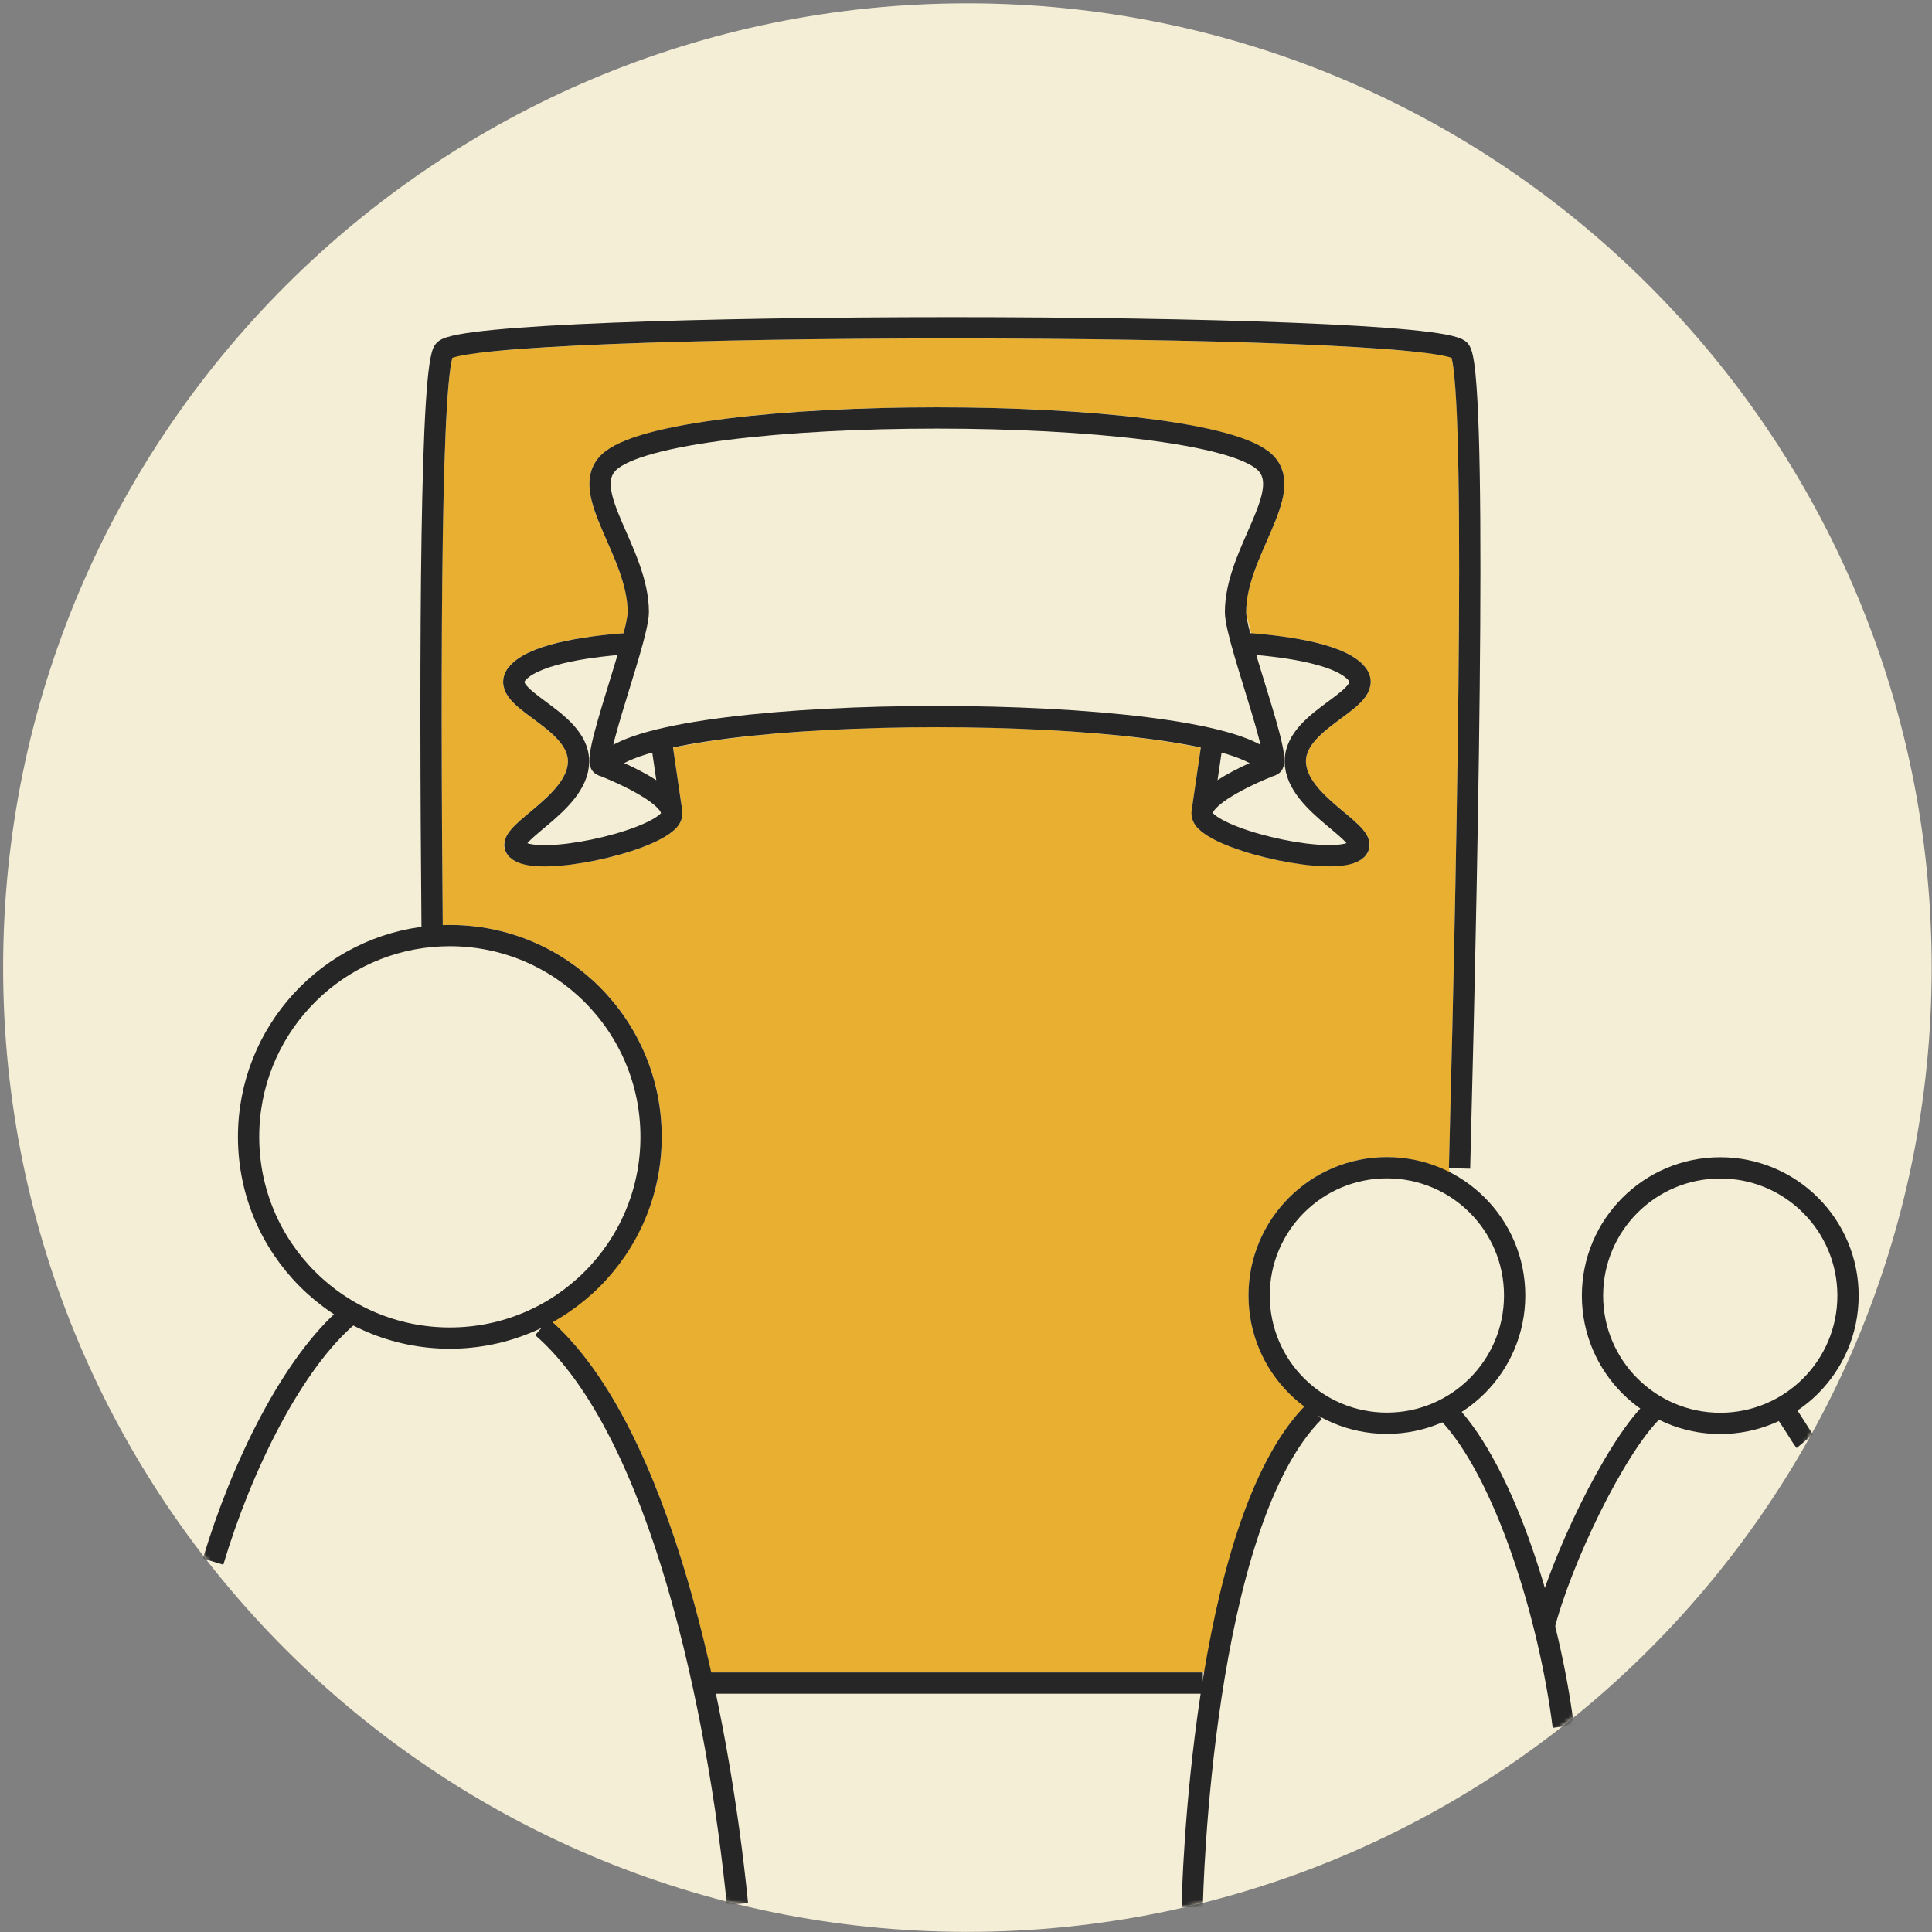 <?xml version="1.0" encoding="UTF-8"?>
<svg width="454px" height="454px" viewBox="0 0 454 454" version="1.1" xmlns="http://www.w3.org/2000/svg" xmlns:xlink="http://www.w3.org/1999/xlink">
    <rect x="0" y="0" width="454" height="454" fill="#808080" stroke="none"/>
    <!-- Generator: Sketch 47.1 (45422) - http://www.bohemiancoding.com/sketch -->
    <title>re_web</title>
    <desc>Created with Sketch.</desc>
    <defs>
        <path d="M0.737,227.375 C0.737,102.231 102.186,0.782 227.33,0.782 C352.474,0.782 453.923,102.231 453.923,227.375 C453.923,352.519 352.474,453.968 227.33,453.968 C102.186,453.968 0.737,352.519 0.737,227.375 Z" id="path-1"></path>
    </defs>
    <g id="web" stroke="none" stroke-width="1" fill="none" fill-rule="evenodd">
        <g id="re_web" transform="translate(-73, -73)">
            <g transform="translate(73, 73)">
                <g id="bg" fill="#F5EED6">
                    <path d="M0.737,227.375 C0.737,102.231 102.186,0.782 227.33,0.782 C352.474,0.782 453.923,102.231 453.923,227.375 C453.923,352.519 352.474,453.968 227.33,453.968 C102.186,453.968 0.737,352.519 0.737,227.375 Z" id="Shape"></path>
                </g>
                <g id="content">
                    <g id="Layer-2" transform="translate(103, 79)" fill="#E8AF30">
                        <path d="M120.7,0.534 C150.466,0.534 179.108,0.993 200.638,1.846 C222.463,2.71 237.309,4.142 238.232,5.065 C238.017,4.85 238.122,5.165 238.232,5.69 C238.415,6.566 238.604,7.806 238.763,9.409 C239.081,12.615 239.329,17.142 239.513,22.94 C239.859,33.884 239.943,49.231 239.825,68.502 C239.623,101.562 238.798,145.065 237.482,195.502 C237.469,195.999 237.741,196.388 237.982,196.784 C233.452,194.39 228.366,192.909 222.888,192.909 C204.926,192.909 190.388,207.478 190.388,225.44 C190.388,236.153 195.621,245.552 203.607,251.471 C192.43,262.968 184.929,285.166 180.075,314.159 C179.927,314.131 179.826,314.002 179.669,314.002 L64.075,314.002 C62.401,306.546 60.6,299.242 58.575,292.346 C50.345,264.311 39.727,243.302 26.638,231.565 C41.987,223.084 52.513,206.933 52.513,188.159 C52.513,160.659 30.2,138.346 2.7,138.346 C2.143,138.346 1.596,138.418 1.044,138.44 C0.72,101.006 0.684,69.835 1.044,46.94 C1.249,33.94 1.597,23.68 2.044,16.409 C2.277,12.63 2.53,9.683 2.825,7.596 C2.969,6.58 3.118,5.767 3.263,5.221 C3.334,4.956 3.375,4.859 3.169,5.065 C4.092,4.142 18.938,2.71 40.763,1.846 C62.293,0.993 90.935,0.534 120.7,0.534 Z M117.169,16.721 C77.685,16.721 45.427,20.744 38.2,27.971 C36.207,29.965 35.383,32.397 35.513,35.284 C35.556,36.246 35.704,37.253 35.95,38.315 C36.594,41.09 36.832,41.692 40.2,49.44 C43.206,56.353 44.482,60.507 44.482,64.815 C44.482,65.759 44.191,67.337 43.544,69.815 C30.942,70.769 21.338,72.897 17.138,77.096 C14.957,79.277 14.668,81.89 16.169,84.315 C16.899,85.494 17.991,86.582 19.607,87.877 C20.478,88.576 23.822,91.062 23.825,91.065 C28.427,94.561 30.45,97.065 30.45,99.909 C30.45,102.933 28.287,105.969 23.825,109.877 C23.315,110.325 20.786,112.474 20.419,112.784 C19.062,113.931 18.199,114.726 17.482,115.502 C15.025,118.163 14.546,121.035 17.544,123.034 C19.104,124.073 21.867,124.544 25.263,124.534 C35.449,124.503 51.136,120.349 55.763,115.721 C56.892,114.592 57.392,113.309 57.357,112.002 C57.352,111.835 57.253,111.67 57.232,111.502 C57.228,111.423 57.306,111.364 57.294,111.284 L55.169,96.721 C69.096,93.746 91.705,91.877 117.169,91.877 C142.652,91.877 165.254,93.742 179.169,96.721 L177.044,111.284 C177.034,111.351 177.08,111.405 177.075,111.471 C176.893,112.947 177.304,114.419 178.575,115.69 C183.203,120.317 198.889,124.472 209.075,124.502 C212.471,124.513 215.234,124.073 216.794,123.034 C219.793,121.034 219.313,118.132 216.857,115.471 C216.14,114.694 215.276,113.9 213.919,112.752 C213.553,112.442 211.024,110.325 210.513,109.877 C206.051,105.969 203.888,102.933 203.888,99.909 C203.888,97.065 205.912,94.53 210.513,91.034 C210.516,91.031 213.861,88.544 214.732,87.846 C216.347,86.551 217.439,85.463 218.169,84.284 C219.67,81.859 219.35,79.245 217.169,77.065 C212.998,72.894 203.513,70.806 191.044,69.846 C190.557,67.922 189.825,65.356 189.825,64.815 C189.825,60.507 191.101,56.353 194.107,49.44 C197.475,41.692 197.713,41.09 198.357,38.315 C199.342,34.066 198.765,30.629 196.107,27.971 C188.879,20.744 156.653,16.721 117.169,16.721 Z" id="Shape"></path>
                    </g>
                    <g id="Layer-2_2">
                        <g id="Clipped">
                            <mask id="mask-2" fill="white">
                                <use xlink:href="#path-1"></use>
                            </mask>
                            <g id="Mask"></g>
                            <g id="Group" mask="url(#mask-2)" stroke="#262626" stroke-width="5">
                                <g transform="translate(50, 77)" id="Shape">
                                    <path d="M92.972,31.742 C107.006,17.708 233.317,17.708 247.352,31.742 C254.369,38.76 240.334,52.794 240.334,66.829 C240.334,73.846 254.369,108.932 247.352,101.915 C233.317,87.881 107.006,87.881 92.972,101.915 C85.954,108.932 99.989,73.846 99.989,66.829 C99.989,52.794 85.954,38.76 92.972,31.742 Z"></path>
                                    <path d="M91.424,102.816 C91.424,102.816 112.269,110.687 107.006,115.95 C101.743,121.213 77.182,126.476 71.919,122.967 C66.657,119.459 85.954,112.441 85.954,101.915 C85.954,91.389 65.717,87.066 71.919,80.863 C76.43,76.353 89.638,74.741 98.5,74.166"></path>
                                    <path d="M107.818,113.658 L105.345,96.73"></path>
                                    <path d="M248.913,102.799 C248.913,102.799 228.067,110.669 233.33,115.932 C238.593,121.195 263.154,126.458 268.417,122.949 C273.679,119.441 254.383,112.423 254.383,101.897 C254.383,91.371 274.619,87.048 268.417,80.846 C263.906,76.335 250.698,74.724 241.837,74.148"></path>
                                    <path d="M232.518,113.639 L234.99,96.712"></path>
                                    <path d="M258.842,254.704 C232.409,280.945 230.18,367.653 230.167,371.198"></path>
                                    <path d="M317.347,328.718 C314.192,303.507 303.839,268.998 290.027,254.704"></path>
                                    <path d="M338.222,254.704 C329.46,263.411 316.747,289.576 312.707,305.734"></path>
                                    <path d="M374.111,261.679 C373.181,260.56 370.408,255.669 369.407,254.704"></path>
                                    <path d="M245.88,227.426 C245.88,210.845 259.322,197.403 275.903,197.403 C292.484,197.403 305.926,210.845 305.926,227.426 C305.926,244.007 292.484,257.449 275.903,257.449 C259.322,257.449 245.88,244.007 245.88,227.426 Z"></path>
                                    <path d="M324.221,227.462 C324.221,210.881 337.663,197.439 354.244,197.439 C370.826,197.439 384.267,210.881 384.267,227.462 C384.267,244.043 370.826,257.485 354.244,257.485 C337.663,257.485 324.221,244.043 324.221,227.462 Z"></path>
                                    <path d="M32.042,232.024 C18.804,243.136 6.768,267.553 0.081,289.967"></path>
                                    <path d="M123.296,370.438 C118.86,325.809 105.392,259.195 77.402,234.859"></path>
                                    <path d="M51.439,143.043 C52.845,142.918 54.267,142.853 55.705,142.853 C81.824,142.853 102.998,164.027 102.998,190.146 C102.998,216.265 81.824,237.439 55.705,237.439 C29.586,237.439 8.413,216.265 8.413,190.146 C8.413,165.465 27.32,145.2 51.439,143.043"></path>
                                    <path d="M232.656,318.51 L115.988,318.51"></path>
                                    <path d="M51.55,142.23 C50.932,72.732 51.237,8.462 54.408,5.291 C61.426,-1.726 285.978,-1.726 292.995,5.291 C297.008,9.303 295.232,111.107 292.975,197.572"></path>
                                </g>
                            </g>
                        </g>
                    </g>
                </g>
            </g>
        </g>
    </g>
</svg>